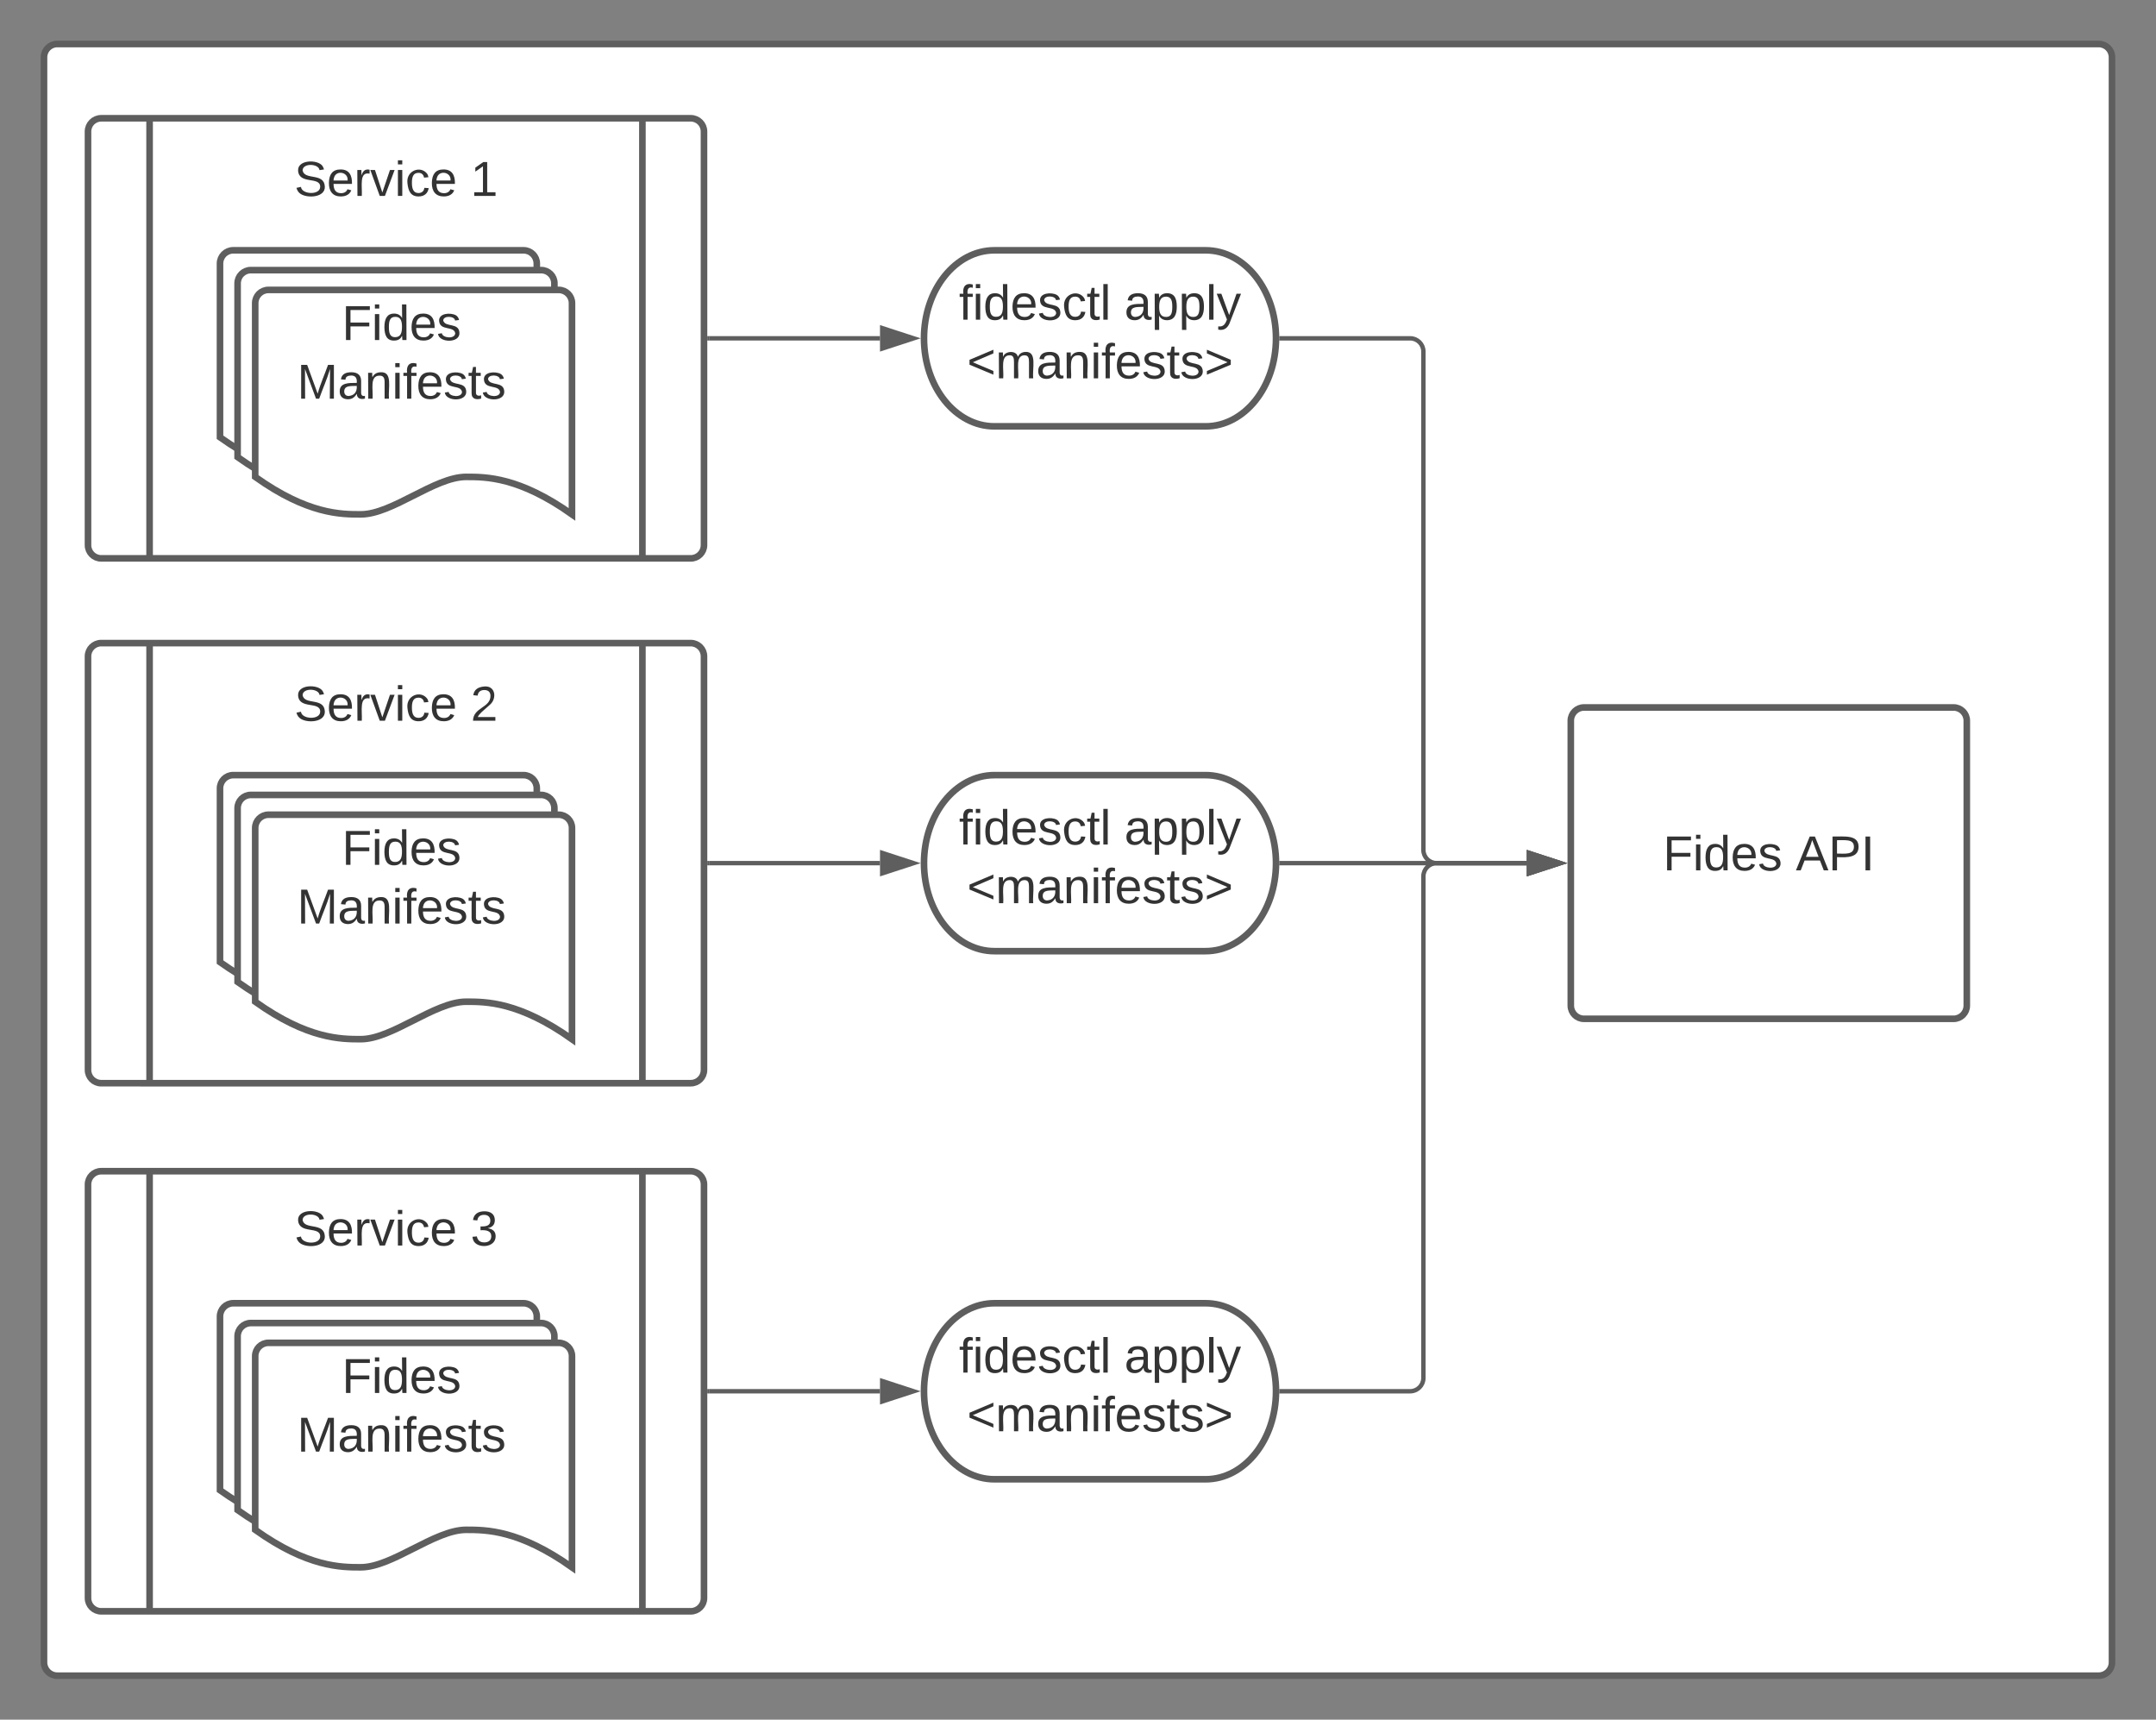 <svg xmlns="http://www.w3.org/2000/svg" xmlns:xlink="http://www.w3.org/1999/xlink" xmlns:lucid="lucid" width="980" height="781.5"><rect width="100%" height="100%" fill="#808080" stroke="none"/><g transform="translate(-240 -158.5)" lucid:page-tab-id="0_0"><path d="M260 184.5c0-3.3 2.7-6 6-6h928c3.3 0 6 2.7 6 6V914c0 3.3-2.7 6-6 6H266c-3.3 0-6-2.7-6-6z" stroke="#5e5e5e" stroke-width="3" fill="#fff"/><path d="M280 218.25c0-3.3 2.7-6 6-6h268c3.3 0 6 2.7 6 6v188c0 3.3-2.7 6-6 6H286c-3.3 0-6-2.7-6-6z" stroke="#5e5e5e" stroke-width="3" fill="#fff"/><path d="M308 212.25v200m224-200v200" stroke="#5e5e5e" stroke-width="3" fill="none"/><path d="M340 278.25c0-3.3 2.7-6 6-6h132c3.3 0 6 2.7 6 6v96c-24.05-17.03-39.02-17.03-48.1-17.03-14.4 0-33.55 17.03-47.95 17.03-8.93 0-24.05 0-47.95-17.03z" stroke="#5e5e5e" stroke-width="3" fill="#fff"/><path d="M348 287.25c0-3.3 2.7-6 6-6h132c3.3 0 6 2.7 6 6v96c-24.05-17.03-39.02-17.03-48.1-17.03-14.4 0-33.55 17.03-47.95 17.03-8.93 0-24.05 0-47.95-17.03z" stroke="#5e5e5e" stroke-width="3" fill="#fff"/><path d="M356 296.25c0-3.3 2.7-6 6-6h132c3.3 0 6 2.7 6 6v96c-24.05-17.03-39.02-17.03-48.1-17.03-14.4 0-33.55 17.03-47.95 17.03-8.93 0-24.05 0-47.95-17.03z" stroke="#5e5e5e" stroke-width="3" fill="#fff"/><use xlink:href="#a" transform="matrix(1,0,0,1,361,295.25) translate(34.401 17.778)"/><use xlink:href="#b" transform="matrix(1,0,0,1,361,295.25) translate(14.031 44.444)"/><path d="M300 218.25c0-3.3 2.7-6 6-6h228c3.3 0 6 2.7 6 6v48c0 3.3-2.7 6-6 6H306c-3.3 0-6-2.7-6-6z" stroke="#000" stroke-opacity="0" stroke-width="3" fill="#fff" fill-opacity="0"/><use xlink:href="#c" transform="matrix(1,0,0,1,305,217.25) translate(68.765 30.278)"/><use xlink:href="#d" transform="matrix(1,0,0,1,305,217.25) translate(148.889 30.278)"/><path d="M280 456.75c0-3.3 2.7-6 6-6h268c3.3 0 6 2.7 6 6v188c0 3.3-2.7 6-6 6H286c-3.3 0-6-2.7-6-6z" stroke="#5e5e5e" stroke-width="3" fill="#fff"/><path d="M308 450.75v200m224-200v200" stroke="#5e5e5e" stroke-width="3" fill="none"/><path d="M340 516.75c0-3.3 2.7-6 6-6h132c3.3 0 6 2.7 6 6v96c-24.05-17.03-39.02-17.03-48.1-17.03-14.4 0-33.55 17.03-47.95 17.03-8.93 0-24.05 0-47.95-17.03z" stroke="#5e5e5e" stroke-width="3" fill="#fff"/><path d="M348 525.75c0-3.3 2.7-6 6-6h132c3.3 0 6 2.7 6 6v96c-24.05-17.03-39.02-17.03-48.1-17.03-14.4 0-33.55 17.03-47.95 17.03-8.93 0-24.05 0-47.95-17.03z" stroke="#5e5e5e" stroke-width="3" fill="#fff"/><path d="M356 534.75c0-3.3 2.7-6 6-6h132c3.3 0 6 2.7 6 6v96c-24.05-17.03-39.02-17.03-48.1-17.03-14.4 0-33.55 17.03-47.95 17.03-8.93 0-24.05 0-47.95-17.03z" stroke="#5e5e5e" stroke-width="3" fill="#fff"/><use xlink:href="#a" transform="matrix(1,0,0,1,361,533.75) translate(34.401 17.778)"/><use xlink:href="#b" transform="matrix(1,0,0,1,361,533.75) translate(14.031 44.444)"/><path d="M300 456.75c0-3.3 2.7-6 6-6h228c3.3 0 6 2.7 6 6v48c0 3.3-2.7 6-6 6H306c-3.3 0-6-2.7-6-6z" stroke="#000" stroke-opacity="0" stroke-width="3" fill="#fff" fill-opacity="0"/><use xlink:href="#c" transform="matrix(1,0,0,1,305,455.75) translate(68.765 30.278)"/><use xlink:href="#e" transform="matrix(1,0,0,1,305,455.75) translate(148.889 30.278)"/><path d="M280 696.75c0-3.3 2.7-6 6-6h268c3.3 0 6 2.7 6 6v188c0 3.3-2.7 6-6 6H286c-3.3 0-6-2.7-6-6z" stroke="#5e5e5e" stroke-width="3" fill="#fff"/><path d="M308 690.75v200m224-200v200" stroke="#5e5e5e" stroke-width="3" fill="none"/><path d="M340 756.75c0-3.3 2.7-6 6-6h132c3.3 0 6 2.7 6 6v96c-24.05-17.03-39.02-17.03-48.1-17.03-14.4 0-33.55 17.03-47.95 17.03-8.93 0-24.05 0-47.95-17.03z" stroke="#5e5e5e" stroke-width="3" fill="#fff"/><path d="M348 765.75c0-3.3 2.7-6 6-6h132c3.3 0 6 2.7 6 6v96c-24.05-17.03-39.02-17.03-48.1-17.03-14.4 0-33.55 17.03-47.95 17.03-8.93 0-24.05 0-47.95-17.03z" stroke="#5e5e5e" stroke-width="3" fill="#fff"/><path d="M356 774.75c0-3.3 2.7-6 6-6h132c3.3 0 6 2.7 6 6v96c-24.05-17.03-39.02-17.03-48.1-17.03-14.4 0-33.55 17.03-47.95 17.03-8.93 0-24.05 0-47.95-17.03z" stroke="#5e5e5e" stroke-width="3" fill="#fff"/><use xlink:href="#a" transform="matrix(1,0,0,1,361,773.75) translate(34.401 17.778)"/><use xlink:href="#b" transform="matrix(1,0,0,1,361,773.75) translate(14.031 44.444)"/><path d="M300 695.25c0-3.3 2.7-6 6-6h228c3.3 0 6 2.7 6 6v48c0 3.3-2.7 6-6 6H306c-3.3 0-6-2.7-6-6z" stroke="#000" stroke-opacity="0" stroke-width="3" fill="#fff" fill-opacity="0"/><use xlink:href="#c" transform="matrix(1,0,0,1,305,694.25) translate(68.765 30.278)"/><use xlink:href="#f" transform="matrix(1,0,0,1,305,694.25) translate(148.889 30.278)"/><path d="M788 272.25c17.67 0 32 17.9 32 40s-14.33 40-32 40h-96c-17.67 0-32-17.9-32-40s14.33-40 32-40z" stroke="#5e5e5e" stroke-width="3" fill="#fff"/><use xlink:href="#g" transform="matrix(1,0,0,1,665,277.25) translate(10.9 26.528)"/><use xlink:href="#h" transform="matrix(1,0,0,1,665,277.25) translate(86.085 26.528)"/><use xlink:href="#i" transform="matrix(1,0,0,1,665,277.25) translate(14.573 53.194)"/><path d="M788 510.75c17.67 0 32 17.9 32 40s-14.33 40-32 40h-96c-17.67 0-32-17.9-32-40s14.33-40 32-40z" stroke="#5e5e5e" stroke-width="3" fill="#fff"/><use xlink:href="#j" transform="matrix(1,0,0,1,665,515.75) translate(10.9 26.528)"/><use xlink:href="#k" transform="matrix(1,0,0,1,665,515.75) translate(86.085 26.528)"/><use xlink:href="#l" transform="matrix(1,0,0,1,665,515.75) translate(14.573 53.194)"/><path d="M788 750.75c17.67 0 32 17.9 32 40s-14.33 40-32 40h-96c-17.67 0-32-17.9-32-40s14.33-40 32-40z" stroke="#5e5e5e" stroke-width="3" fill="#fff"/><use xlink:href="#j" transform="matrix(1,0,0,1,665,755.75) translate(10.9 26.528)"/><use xlink:href="#k" transform="matrix(1,0,0,1,665,755.75) translate(86.085 26.528)"/><use xlink:href="#l" transform="matrix(1,0,0,1,665,755.75) translate(14.573 53.194)"/><path d="M954 486c0-3.3 2.7-6 6-6h168c3.3 0 6 2.7 6 6v129.5c0 3.3-2.7 6-6 6H960c-3.3 0-6-2.7-6-6z" stroke="#5e5e5e" stroke-width="3" fill="#fff"/><use xlink:href="#m" transform="matrix(1,0,0,1,966,492) translate(29.914 62.028)"/><use xlink:href="#n" transform="matrix(1,0,0,1,966,492) translate(90.284 62.028)"/><path d="M822.5 550.75H934" stroke="#5e5e5e" stroke-width="2" fill="none"/><path d="M822.53 551.75h-1.1l.07-.98-.03-1.02h1.06z" fill="#5e5e5e"/><path d="M949.26 550.75L935 555.4v-9.3z" stroke="#5e5e5e" stroke-width="2" fill="#5e5e5e"/><path d="M822.5 312.25H881c3.3 0 6 2.7 6 6v226.5c0 3.3 2.7 6 6 6h41" stroke="#5e5e5e" stroke-width="2" fill="none"/><path d="M822.53 313.25h-1.1l.07-.98-.03-1.02h1.06z" fill="#5e5e5e"/><path d="M949.26 550.75L935 555.4v-9.3z" stroke="#5e5e5e" stroke-width="2" fill="#5e5e5e"/><path d="M822.5 790.75H881c3.3 0 6-2.7 6-6v-228c0-3.3 2.7-6 6-6h41" stroke="#5e5e5e" stroke-width="2" fill="none"/><path d="M822.53 791.75h-1.1l.07-.98-.03-1.02h1.06z" fill="#5e5e5e"/><path d="M949.26 550.75L935 555.4v-9.3z" stroke="#5e5e5e" stroke-width="2" fill="#5e5e5e"/><path d="M562.5 790.75H640" stroke="#5e5e5e" stroke-width="2" fill="none"/><path d="M562.53 791.75h-1.03v-2h1.03z" fill="#5e5e5e"/><path d="M655.26 790.75L641 795.4v-9.3z" stroke="#5e5e5e" stroke-width="2" fill="#5e5e5e"/><path d="M562.5 312.25H640" stroke="#5e5e5e" stroke-width="2" fill="none"/><path d="M562.53 313.25h-1.03v-2h1.03z" fill="#5e5e5e"/><path d="M655.26 312.25L641 316.9v-9.3z" stroke="#5e5e5e" stroke-width="2" fill="#5e5e5e"/><path d="M562.5 550.75H640" stroke="#5e5e5e" stroke-width="2" fill="none"/><path d="M562.53 551.75h-1.03v-2h1.03z" fill="#5e5e5e"/><path d="M655.26 550.75L641 555.4v-9.3z" stroke="#5e5e5e" stroke-width="2" fill="#5e5e5e"/><defs><path fill="#333" d="M63-220v92h138v28H63V0H30v-248h175v28H63" id="o"/><path fill="#333" d="M24-231v-30h32v30H24zM24 0v-190h32V0H24" id="p"/><path fill="#333" d="M85-194c31 0 48 13 60 33l-1-100h32l1 261h-30c-2-10 0-23-3-31C134-8 116 4 85 4 32 4 16-35 15-94c0-66 23-100 70-100zm9 24c-40 0-46 34-46 75 0 40 6 74 45 74 42 0 51-32 51-76 0-42-9-74-50-73" id="q"/><path fill="#333" d="M100-194c63 0 86 42 84 106H49c0 40 14 67 53 68 26 1 43-12 49-29l28 8c-11 28-37 45-77 45C44 4 14-33 15-96c1-61 26-98 85-98zm52 81c6-60-76-77-97-28-3 7-6 17-6 28h103" id="r"/><path fill="#333" d="M135-143c-3-34-86-38-87 0 15 53 115 12 119 90S17 21 10-45l28-5c4 36 97 45 98 0-10-56-113-15-118-90-4-57 82-63 122-42 12 7 21 19 24 35" id="s"/><g id="a"><use transform="matrix(0.062,0,0,0.062,0,0)" xlink:href="#o"/><use transform="matrix(0.062,0,0,0.062,13.519,0)" xlink:href="#p"/><use transform="matrix(0.062,0,0,0.062,18.395,0)" xlink:href="#q"/><use transform="matrix(0.062,0,0,0.062,30.741,0)" xlink:href="#r"/><use transform="matrix(0.062,0,0,0.062,43.086,0)" xlink:href="#s"/></g><path fill="#333" d="M240 0l2-218c-23 76-54 145-80 218h-23L58-218 59 0H30v-248h44l77 211c21-75 51-140 76-211h43V0h-30" id="t"/><path fill="#333" d="M141-36C126-15 110 5 73 4 37 3 15-17 15-53c-1-64 63-63 125-63 3-35-9-54-41-54-24 1-41 7-42 31l-33-3c5-37 33-52 76-52 45 0 72 20 72 64v82c-1 20 7 32 28 27v20c-31 9-61-2-59-35zM48-53c0 20 12 33 32 33 41-3 63-29 60-74-43 2-92-5-92 41" id="u"/><path fill="#333" d="M117-194c89-4 53 116 60 194h-32v-121c0-31-8-49-39-48C34-167 62-67 57 0H25l-1-190h30c1 10-1 24 2 32 11-22 29-35 61-36" id="v"/><path fill="#333" d="M101-234c-31-9-42 10-38 44h38v23H63V0H32v-167H5v-23h27c-7-52 17-82 69-68v24" id="w"/><path fill="#333" d="M59-47c-2 24 18 29 38 22v24C64 9 27 4 27-40v-127H5v-23h24l9-43h21v43h35v23H59v120" id="x"/><g id="b"><use transform="matrix(0.062,0,0,0.062,0,0)" xlink:href="#t"/><use transform="matrix(0.062,0,0,0.062,18.457,0)" xlink:href="#u"/><use transform="matrix(0.062,0,0,0.062,30.802,0)" xlink:href="#v"/><use transform="matrix(0.062,0,0,0.062,43.148,0)" xlink:href="#p"/><use transform="matrix(0.062,0,0,0.062,48.025,0)" xlink:href="#w"/><use transform="matrix(0.062,0,0,0.062,54.198,0)" xlink:href="#r"/><use transform="matrix(0.062,0,0,0.062,66.543,0)" xlink:href="#s"/><use transform="matrix(0.062,0,0,0.062,77.654,0)" xlink:href="#x"/><use transform="matrix(0.062,0,0,0.062,83.827,0)" xlink:href="#s"/></g><path fill="#333" d="M185-189c-5-48-123-54-124 2 14 75 158 14 163 119 3 78-121 87-175 55-17-10-28-26-33-46l33-7c5 56 141 63 141-1 0-78-155-14-162-118-5-82 145-84 179-34 5 7 8 16 11 25" id="y"/><path fill="#333" d="M114-163C36-179 61-72 57 0H25l-1-190h30c1 12-1 29 2 39 6-27 23-49 58-41v29" id="z"/><path fill="#333" d="M108 0H70L1-190h34L89-25l56-165h34" id="A"/><path fill="#333" d="M96-169c-40 0-48 33-48 73s9 75 48 75c24 0 41-14 43-38l32 2c-6 37-31 61-74 61-59 0-76-41-82-99-10-93 101-131 147-64 4 7 5 14 7 22l-32 3c-4-21-16-35-41-35" id="B"/><g id="c"><use transform="matrix(0.062,0,0,0.062,0,0)" xlink:href="#y"/><use transform="matrix(0.062,0,0,0.062,14.815,0)" xlink:href="#r"/><use transform="matrix(0.062,0,0,0.062,27.16,0)" xlink:href="#z"/><use transform="matrix(0.062,0,0,0.062,34.506,0)" xlink:href="#A"/><use transform="matrix(0.062,0,0,0.062,45.617,0)" xlink:href="#p"/><use transform="matrix(0.062,0,0,0.062,50.494,0)" xlink:href="#B"/><use transform="matrix(0.062,0,0,0.062,61.605,0)" xlink:href="#r"/></g><path fill="#333" d="M27 0v-27h64v-190l-56 39v-29l58-41h29v221h61V0H27" id="C"/><use transform="matrix(0.062,0,0,0.062,0,0)" xlink:href="#C" id="d"/><path fill="#333" d="M101-251c82-7 93 87 43 132L82-64C71-53 59-42 53-27h129V0H18c2-99 128-94 128-182 0-28-16-43-45-43s-46 15-49 41l-32-3c6-41 34-60 81-64" id="D"/><use transform="matrix(0.062,0,0,0.062,0,0)" xlink:href="#D" id="e"/><path fill="#333" d="M126-127c33 6 58 20 58 59 0 88-139 92-164 29-3-8-5-16-6-25l32-3c6 27 21 44 54 44 32 0 52-15 52-46 0-38-36-46-79-43v-28c39 1 72-4 72-42 0-27-17-43-46-43-28 0-47 15-49 41l-32-3c6-42 35-63 81-64 48-1 79 21 79 65 0 36-21 52-52 59" id="E"/><use transform="matrix(0.062,0,0,0.062,0,0)" xlink:href="#E" id="f"/><path fill="#333" d="M24 0v-261h32V0H24" id="F"/><g id="g"><use transform="matrix(0.062,0,0,0.062,0,0)" xlink:href="#w"/><use transform="matrix(0.062,0,0,0.062,6.173,0)" xlink:href="#p"/><use transform="matrix(0.062,0,0,0.062,11.049,0)" xlink:href="#q"/><use transform="matrix(0.062,0,0,0.062,23.395,0)" xlink:href="#r"/><use transform="matrix(0.062,0,0,0.062,35.741,0)" xlink:href="#s"/><use transform="matrix(0.062,0,0,0.062,46.852,0)" xlink:href="#B"/><use transform="matrix(0.062,0,0,0.062,57.963,0)" xlink:href="#x"/><use transform="matrix(0.062,0,0,0.062,64.136,0)" xlink:href="#F"/></g><path fill="#333" d="M115-194c55 1 70 41 70 98S169 2 115 4C84 4 66-9 55-30l1 105H24l-1-265h31l2 30c10-21 28-34 59-34zm-8 174c40 0 45-34 45-75s-6-73-45-74c-42 0-51 32-51 76 0 43 10 73 51 73" id="G"/><path fill="#333" d="M179-190L93 31C79 59 56 82 12 73V49c39 6 53-20 64-50L1-190h34L92-34l54-156h33" id="H"/><g id="h"><use transform="matrix(0.062,0,0,0.062,0,0)" xlink:href="#u"/><use transform="matrix(0.062,0,0,0.062,12.346,0)" xlink:href="#G"/><use transform="matrix(0.062,0,0,0.062,24.691,0)" xlink:href="#G"/><use transform="matrix(0.062,0,0,0.062,37.037,0)" xlink:href="#F"/><use transform="matrix(0.062,0,0,0.062,41.914,0)" xlink:href="#H"/></g><path fill="#333" d="M18-100v-36l175-74v27L42-118l151 64v27" id="I"/><path fill="#333" d="M210-169c-67 3-38 105-44 169h-31v-121c0-29-5-50-35-48C34-165 62-65 56 0H25l-1-190h30c1 10-1 24 2 32 10-44 99-50 107 0 11-21 27-35 58-36 85-2 47 119 55 194h-31v-121c0-29-5-49-35-48" id="J"/><path fill="#333" d="M18-27v-27l151-64-151-65v-27l175 74v36" id="K"/><g id="i"><use transform="matrix(0.062,0,0,0.062,0,0)" xlink:href="#I"/><use transform="matrix(0.062,0,0,0.062,12.963,0)" xlink:href="#J"/><use transform="matrix(0.062,0,0,0.062,31.42,0)" xlink:href="#u"/><use transform="matrix(0.062,0,0,0.062,43.765,0)" xlink:href="#v"/><use transform="matrix(0.062,0,0,0.062,56.111,0)" xlink:href="#p"/><use transform="matrix(0.062,0,0,0.062,60.988,0)" xlink:href="#w"/><use transform="matrix(0.062,0,0,0.062,67.16,0)" xlink:href="#r"/><use transform="matrix(0.062,0,0,0.062,79.506,0)" xlink:href="#s"/><use transform="matrix(0.062,0,0,0.062,90.617,0)" xlink:href="#x"/><use transform="matrix(0.062,0,0,0.062,96.79,0)" xlink:href="#s"/><use transform="matrix(0.062,0,0,0.062,107.901,0)" xlink:href="#K"/></g><g id="j"><use transform="matrix(0.062,0,0,0.062,0,0)" xlink:href="#w"/><use transform="matrix(0.062,0,0,0.062,6.173,0)" xlink:href="#p"/><use transform="matrix(0.062,0,0,0.062,11.049,0)" xlink:href="#q"/><use transform="matrix(0.062,0,0,0.062,23.395,0)" xlink:href="#r"/><use transform="matrix(0.062,0,0,0.062,35.741,0)" xlink:href="#s"/><use transform="matrix(0.062,0,0,0.062,46.852,0)" xlink:href="#B"/><use transform="matrix(0.062,0,0,0.062,57.963,0)" xlink:href="#x"/><use transform="matrix(0.062,0,0,0.062,64.136,0)" xlink:href="#F"/></g><g id="k"><use transform="matrix(0.062,0,0,0.062,0,0)" xlink:href="#u"/><use transform="matrix(0.062,0,0,0.062,12.346,0)" xlink:href="#G"/><use transform="matrix(0.062,0,0,0.062,24.691,0)" xlink:href="#G"/><use transform="matrix(0.062,0,0,0.062,37.037,0)" xlink:href="#F"/><use transform="matrix(0.062,0,0,0.062,41.914,0)" xlink:href="#H"/></g><g id="l"><use transform="matrix(0.062,0,0,0.062,0,0)" xlink:href="#I"/><use transform="matrix(0.062,0,0,0.062,12.963,0)" xlink:href="#J"/><use transform="matrix(0.062,0,0,0.062,31.42,0)" xlink:href="#u"/><use transform="matrix(0.062,0,0,0.062,43.765,0)" xlink:href="#v"/><use transform="matrix(0.062,0,0,0.062,56.111,0)" xlink:href="#p"/><use transform="matrix(0.062,0,0,0.062,60.988,0)" xlink:href="#w"/><use transform="matrix(0.062,0,0,0.062,67.16,0)" xlink:href="#r"/><use transform="matrix(0.062,0,0,0.062,79.506,0)" xlink:href="#s"/><use transform="matrix(0.062,0,0,0.062,90.617,0)" xlink:href="#x"/><use transform="matrix(0.062,0,0,0.062,96.79,0)" xlink:href="#s"/><use transform="matrix(0.062,0,0,0.062,107.901,0)" xlink:href="#K"/></g><g id="m"><use transform="matrix(0.062,0,0,0.062,0,0)" xlink:href="#o"/><use transform="matrix(0.062,0,0,0.062,13.519,0)" xlink:href="#p"/><use transform="matrix(0.062,0,0,0.062,18.395,0)" xlink:href="#q"/><use transform="matrix(0.062,0,0,0.062,30.741,0)" xlink:href="#r"/><use transform="matrix(0.062,0,0,0.062,43.086,0)" xlink:href="#s"/></g><path fill="#333" d="M205 0l-28-72H64L36 0H1l101-248h38L239 0h-34zm-38-99l-47-123c-12 45-31 82-46 123h93" id="L"/><path fill="#333" d="M30-248c87 1 191-15 191 75 0 78-77 80-158 76V0H30v-248zm33 125c57 0 124 11 124-50 0-59-68-47-124-48v98" id="M"/><path fill="#333" d="M33 0v-248h34V0H33" id="N"/><g id="n"><use transform="matrix(0.062,0,0,0.062,0,0)" xlink:href="#L"/><use transform="matrix(0.062,0,0,0.062,14.815,0)" xlink:href="#M"/><use transform="matrix(0.062,0,0,0.062,29.63,0)" xlink:href="#N"/></g></defs></g></svg>